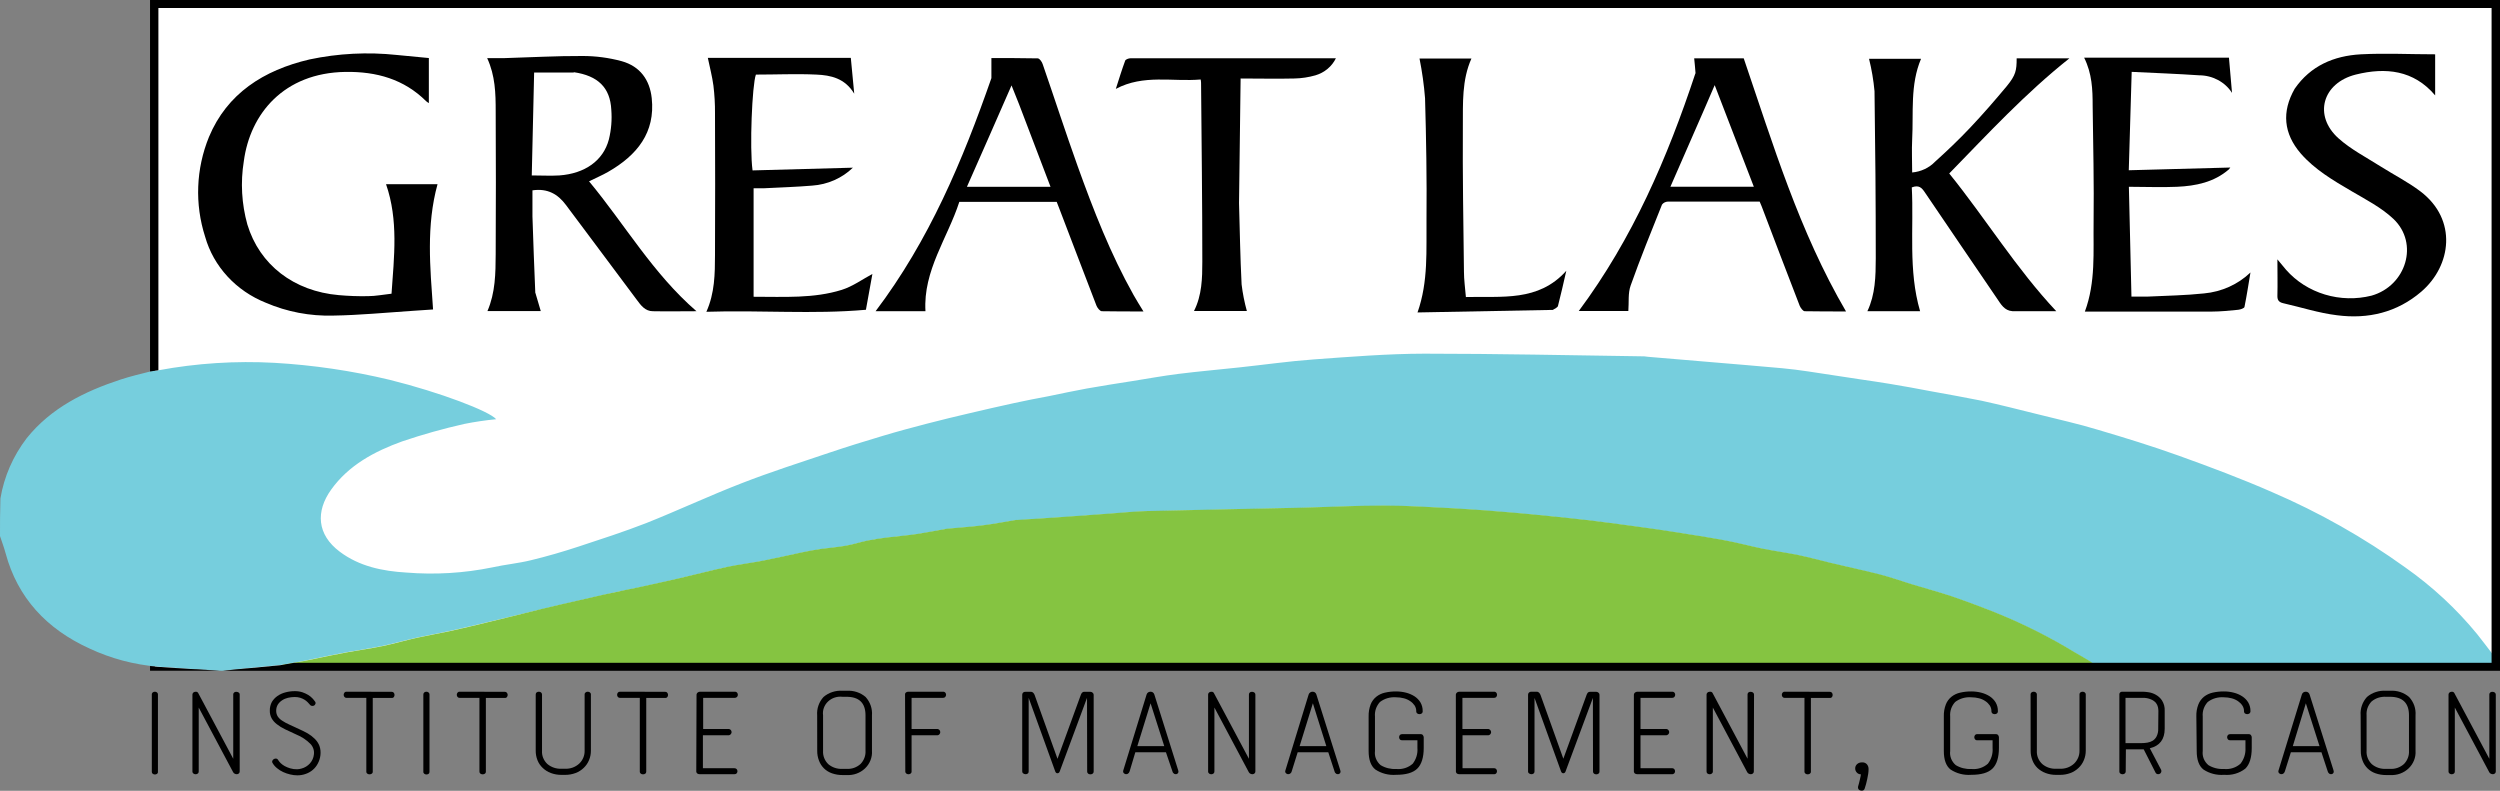 <svg width="98" height="31" viewBox="0 0 98 31" fill="none" xmlns="http://www.w3.org/2000/svg">
<rect x="0" y="0" width="98" height="31" fill="#808080" stroke="none"/>
<g clip-path="url(#clip0_6_34)">
<path d="M97.835 0H6.071V26.202H97.835V0Z" fill="white"/>
<path d="M0 21.014C0 20.535 0 20.053 0.017 19.538C0.159 18.685 0.512 17.876 1.047 17.177C1.995 15.996 3.304 15.345 4.737 14.875C5.112 14.753 5.496 14.661 5.902 14.559C6.013 14.548 6.096 14.531 6.213 14.515C7.71 14.237 9.238 14.139 10.761 14.223C12.284 14.311 13.795 14.534 15.275 14.889C17.252 15.38 19.182 16.118 19.45 16.433C19.031 16.474 18.614 16.535 18.201 16.618C17.379 16.803 16.568 17.031 15.772 17.3C14.675 17.694 13.661 18.241 12.979 19.197C12.375 20.042 12.416 20.953 13.323 21.63C14.088 22.204 15.001 22.389 15.927 22.444C17.053 22.536 18.186 22.468 19.291 22.243C19.796 22.13 20.316 22.084 20.817 21.96C21.443 21.809 22.064 21.628 22.676 21.427C23.567 21.134 24.463 20.843 25.333 20.505C26.589 20.005 27.815 19.429 29.077 18.941C30.201 18.503 31.357 18.134 32.505 17.747C33.2 17.513 33.903 17.295 34.608 17.085C35.179 16.913 35.754 16.76 36.331 16.609C36.908 16.457 37.451 16.33 38.013 16.197C38.574 16.064 39.178 15.926 39.761 15.799C40.207 15.701 40.66 15.614 41.11 15.53C41.609 15.428 42.105 15.319 42.606 15.229C43.188 15.124 43.788 15.033 44.381 14.939C44.973 14.845 45.585 14.733 46.191 14.657C46.987 14.557 47.787 14.489 48.585 14.402C49.556 14.299 50.528 14.159 51.498 14.089C52.941 13.985 54.39 13.867 55.837 13.864C58.709 13.864 61.582 13.928 64.456 13.969C64.506 13.972 64.556 13.979 64.606 13.987C65.396 14.054 66.187 14.118 66.977 14.187C67.938 14.268 68.9 14.347 69.859 14.434C70.199 14.465 70.537 14.509 70.873 14.559C71.574 14.662 72.273 14.771 72.972 14.878C73.339 14.934 73.706 14.983 74.072 15.046C74.615 15.138 75.155 15.231 75.697 15.338C76.355 15.459 77.018 15.574 77.672 15.707C78.42 15.871 79.162 16.061 79.906 16.245C80.682 16.441 81.477 16.614 82.248 16.85C83.31 17.164 84.372 17.491 85.413 17.865C86.643 18.306 87.868 18.767 89.061 19.289C90.912 20.085 92.663 21.075 94.283 22.241C95.344 22.987 96.294 23.868 97.105 24.859C97.318 25.13 97.53 25.403 97.751 25.698C97.79 25.81 97.817 25.926 97.833 26.043C97.75 26.069 97.664 26.082 97.577 26.084H88.682C86.483 26.084 84.285 26.084 82.079 26.058C82.018 26.005 81.953 25.956 81.885 25.912C81.69 25.801 81.517 25.7 81.347 25.597C80.385 25.01 79.376 24.499 78.327 24.069C77.726 23.823 77.119 23.596 76.505 23.388C75.983 23.204 75.447 23.071 74.918 22.909C74.584 22.807 74.258 22.689 73.922 22.595C73.586 22.501 73.244 22.424 72.904 22.342C72.526 22.252 72.145 22.169 71.766 22.079C71.341 21.977 70.919 21.859 70.492 21.77C70.03 21.676 69.562 21.616 69.102 21.521C68.641 21.427 68.131 21.291 67.647 21.2C66.95 21.071 66.251 20.962 65.552 20.854C65.017 20.771 64.48 20.695 63.943 20.623C63.361 20.544 62.778 20.462 62.182 20.396C61.434 20.311 60.685 20.236 59.935 20.164C59.479 20.119 59.022 20.082 58.575 20.047C58.039 20.007 57.504 19.963 56.967 19.937C56.057 19.891 55.146 19.828 54.233 19.83C53.112 19.83 51.99 19.891 50.867 19.916C48.908 19.963 46.948 19.994 44.991 20.044C44.474 20.057 43.957 20.112 43.437 20.149L41.767 20.269C41.137 20.313 40.51 20.354 39.881 20.394H39.821C39.388 20.466 38.955 20.549 38.518 20.605C38.081 20.66 37.609 20.691 37.158 20.734L37.069 20.745C36.68 20.815 36.292 20.892 35.904 20.95C35.515 21.007 35.127 21.034 34.752 21.082C34.499 21.116 34.245 21.152 33.994 21.204C33.709 21.263 33.431 21.355 33.144 21.405C32.814 21.464 32.478 21.486 32.145 21.534C31.903 21.571 31.662 21.617 31.423 21.667C30.916 21.772 30.413 21.89 29.906 21.99C29.434 22.08 28.957 22.138 28.489 22.237C27.871 22.37 27.259 22.532 26.644 22.674C26.131 22.794 25.618 22.903 25.104 23.018L24.521 23.137C24.233 23.198 23.938 23.254 23.659 23.322C23.076 23.453 22.493 23.59 21.911 23.722L21.254 23.877L20.042 24.167L18.737 24.479C18.349 24.567 17.976 24.663 17.593 24.742C17.172 24.833 16.747 24.905 16.327 24.999C15.908 25.093 15.461 25.222 15.024 25.314C14.587 25.407 14.117 25.473 13.665 25.554C13.424 25.598 13.185 25.645 12.944 25.692C12.62 25.757 12.295 25.829 11.973 25.894C11.651 25.958 11.336 26.01 10.99 26.069C10.45 26.119 9.936 26.167 9.386 26.222L8.695 26.294C7.836 26.242 7.007 26.196 6.17 26.132C5.244 26.053 4.341 25.812 3.507 25.421C1.822 24.654 0.688 23.429 0.218 21.682C0.157 21.457 0.074 21.237 0 21.014Z" fill="#76CEDD"/>
<path d="M20.986 11.476C21.058 11.727 21.126 11.954 21.198 12.194H19.108C19.419 11.471 19.427 10.718 19.431 9.962C19.441 8.095 19.441 6.227 19.431 4.359C19.431 3.666 19.415 2.965 19.097 2.278C19.345 2.278 19.563 2.278 19.778 2.278C20.796 2.249 21.814 2.19 22.831 2.195C23.351 2.194 23.869 2.263 24.369 2.398C25.096 2.601 25.471 3.136 25.548 3.848C25.692 5.193 24.979 6.084 23.835 6.739C23.612 6.868 23.371 6.968 23.091 7.108C24.496 8.8 25.589 10.718 27.302 12.2C26.719 12.2 26.16 12.211 25.593 12.2C25.288 12.2 25.121 11.967 24.964 11.755C24.303 10.876 23.645 9.994 22.989 9.11L22.184 8.034C21.872 7.613 21.466 7.374 20.872 7.462C20.872 7.798 20.872 8.139 20.872 8.482C20.903 9.477 20.942 10.471 20.984 11.489M22.491 2.843H20.938C20.907 4.193 20.876 5.509 20.845 6.877C21.247 6.877 21.588 6.898 21.926 6.877C22.924 6.805 23.647 6.302 23.868 5.466C23.962 5.085 23.994 4.692 23.963 4.302C23.919 3.431 23.437 2.968 22.493 2.83L22.491 2.843Z" fill="black"/>
<path d="M15.558 2.155C15.987 2.193 16.389 2.234 16.811 2.275V4.042C16.774 4.02 16.738 3.996 16.706 3.968C15.84 3.107 14.764 2.799 13.533 2.819C11.134 2.858 9.804 4.452 9.557 6.324C9.424 7.15 9.472 7.994 9.697 8.802C10.177 10.384 11.519 11.416 13.282 11.569C13.663 11.603 14.045 11.617 14.428 11.609C14.719 11.609 15.011 11.55 15.348 11.513C15.449 10.065 15.622 8.632 15.133 7.221H17.151C16.702 8.855 16.861 10.477 16.976 12.131L16.143 12.187C15.117 12.255 14.092 12.355 13.066 12.371C12.156 12.397 11.251 12.225 10.421 11.868C9.844 11.637 9.329 11.285 8.917 10.837C8.504 10.389 8.205 9.858 8.042 9.283C7.629 7.998 7.682 6.619 8.192 5.367C8.901 3.671 10.328 2.752 12.134 2.33C13.258 2.092 14.415 2.033 15.558 2.155Z" fill="black"/>
<path d="M78.278 11.694C77.325 10.294 76.383 8.914 75.447 7.53C75.332 7.361 75.221 7.239 74.942 7.346C75.027 8.949 74.796 10.587 75.268 12.2H73.201C73.514 11.541 73.528 10.827 73.53 10.124C73.53 7.941 73.513 5.758 73.481 3.575C73.442 3.147 73.37 2.722 73.266 2.304H75.305C74.872 3.326 75.013 4.409 74.957 5.47C74.936 5.89 74.957 6.313 74.957 6.761C75.301 6.731 75.621 6.581 75.854 6.339C76.33 5.911 76.792 5.47 77.229 5.007C77.727 4.481 78.2 3.935 78.665 3.378C79.02 2.944 79.053 2.762 79.053 2.286H81.121C79.385 3.666 77.934 5.237 76.41 6.8C77.847 8.578 79.03 10.521 80.605 12.198C80.04 12.198 79.463 12.198 78.886 12.198C78.571 12.176 78.437 11.928 78.278 11.694Z" fill="black"/>
<path d="M66.466 2.882C66.451 2.669 66.431 2.481 66.412 2.286H68.354C69.502 5.651 70.525 9.062 72.364 12.209C71.819 12.209 71.281 12.209 70.745 12.2C70.679 12.2 70.587 12.074 70.55 11.991C70.047 10.7 69.554 9.39 69.057 8.088C69.038 8.034 69.012 7.981 68.979 7.903H66.709C66.264 7.903 65.822 7.903 65.377 7.903C65.332 7.905 65.288 7.917 65.249 7.937C65.209 7.957 65.175 7.986 65.15 8.021C64.728 9.075 64.301 10.124 63.922 11.191C63.813 11.493 63.858 11.845 63.831 12.19H61.889C63.998 9.355 65.363 6.187 66.46 2.874M66.808 4.282C66.367 5.289 65.928 6.296 65.48 7.32H68.75L67.216 3.337C67.066 3.69 66.944 3.963 66.808 4.282Z" fill="black"/>
<path d="M38.863 3.062C38.863 2.797 38.863 2.555 38.863 2.276C39.446 2.276 40.06 2.276 40.679 2.288C40.749 2.288 40.846 2.424 40.873 2.514C41.334 3.846 41.769 5.188 42.244 6.514C42.864 8.239 43.53 9.949 44.435 11.563C44.55 11.772 44.68 11.971 44.824 12.209C44.251 12.209 43.72 12.209 43.192 12.2C43.116 12.2 43.015 12.067 42.98 11.978C42.487 10.707 42.009 9.432 41.518 8.158C41.487 8.078 41.456 8.001 41.423 7.914H37.605C37.148 9.329 36.183 10.604 36.278 12.2H34.323C36.424 9.421 37.735 6.296 38.863 3.062ZM39.947 4.086L39.652 3.348C39.056 4.71 38.486 6.009 37.904 7.322H41.18C40.77 6.239 40.364 5.186 39.947 4.086Z" fill="black"/>
<path d="M89.952 3.479C90.573 2.581 91.482 2.188 92.545 2.129C93.516 2.079 94.473 2.129 95.458 2.129V3.739C94.617 2.745 93.516 2.633 92.35 2.922C91.032 3.252 90.678 4.54 91.673 5.426C92.15 5.852 92.747 6.163 93.296 6.51C93.846 6.857 94.388 7.13 94.881 7.503C96.34 8.61 96.099 10.418 94.912 11.436C93.962 12.249 92.832 12.517 91.611 12.358C90.898 12.272 90.206 12.045 89.503 11.886C89.323 11.845 89.268 11.755 89.274 11.584C89.286 11.133 89.274 10.683 89.274 10.167C89.416 10.336 89.513 10.458 89.614 10.576C90.014 11.03 90.542 11.366 91.135 11.545C91.729 11.725 92.364 11.74 92.966 11.589C94.326 11.2 94.831 9.538 93.823 8.582C93.355 8.139 92.745 7.824 92.174 7.49C91.451 7.066 90.733 6.643 90.187 6.014C89.517 5.232 89.437 4.38 89.952 3.479Z" fill="black"/>
<path d="M29.965 7.379H29.541V11.633C30.753 11.633 31.901 11.705 32.998 11.362C33.429 11.226 33.812 10.945 34.198 10.739L33.944 12.143C31.868 12.327 29.794 12.152 27.69 12.222C28.02 11.484 28.026 10.733 28.028 9.99C28.036 8.145 28.036 6.296 28.028 4.444C28.031 4.08 28.01 3.716 27.966 3.354C27.919 3 27.826 2.649 27.747 2.269H33.352C33.394 2.714 33.435 3.147 33.486 3.673C33.122 3.066 32.565 2.948 32.002 2.924C31.225 2.887 30.433 2.924 29.631 2.924C29.483 3.324 29.38 5.806 29.5 6.68L33.433 6.573C33.009 6.985 32.441 7.235 31.837 7.276C31.223 7.328 30.607 7.346 29.965 7.379Z" fill="black"/>
<path d="M87.371 6.641C86.788 7.145 86.076 7.289 85.341 7.322C84.73 7.35 84.118 7.322 83.452 7.322C83.487 8.787 83.52 10.187 83.553 11.626C83.821 11.626 84.009 11.626 84.198 11.626C84.932 11.591 85.67 11.58 86.398 11.502C87.087 11.439 87.731 11.149 88.218 10.681C88.142 11.133 88.074 11.585 87.983 12.034C87.971 12.085 87.823 12.135 87.734 12.144C87.392 12.178 87.05 12.213 86.709 12.214C85.056 12.214 83.407 12.214 81.727 12.214C82.156 11.056 82.053 9.875 82.069 8.709C82.088 7.187 82.052 5.665 82.032 4.142C82.032 3.513 82.009 2.882 81.698 2.26H87.375C87.414 2.697 87.451 3.123 87.495 3.642C87.361 3.431 87.171 3.257 86.945 3.136C86.72 3.016 86.465 2.952 86.206 2.952C85.355 2.894 84.501 2.863 83.562 2.817C83.524 4.119 83.487 5.357 83.448 6.674L87.429 6.567C87.411 6.593 87.392 6.618 87.371 6.641Z" fill="black"/>
<path d="M48.57 7.962C48.601 9.043 48.617 10.097 48.671 11.148C48.713 11.5 48.782 11.849 48.877 12.192H46.804C47.117 11.576 47.131 10.901 47.131 10.255C47.131 7.929 47.102 5.603 47.082 3.276C47.082 3.238 47.082 3.201 47.067 3.116C45.964 3.212 44.831 2.904 43.74 3.485C43.866 3.094 43.977 2.73 44.107 2.378C44.124 2.328 44.245 2.284 44.317 2.284C46.987 2.284 49.657 2.284 52.367 2.284C52.29 2.442 52.18 2.583 52.042 2.698C51.905 2.813 51.743 2.9 51.568 2.952C51.299 3.029 51.02 3.072 50.739 3.077C50.057 3.094 49.38 3.077 48.632 3.077C48.611 4.721 48.591 6.328 48.57 7.962Z" fill="black"/>
<path d="M60.871 12.148L55.567 12.248C55.998 11.023 55.905 9.801 55.919 8.593C55.934 7.014 55.907 5.431 55.862 3.852C55.821 3.329 55.748 2.81 55.645 2.295H57.68C57.301 3.145 57.35 4.046 57.344 4.927C57.331 6.833 57.364 8.741 57.387 10.646C57.387 10.969 57.434 11.29 57.463 11.644C58.867 11.606 60.304 11.84 61.399 10.615C61.283 11.117 61.186 11.556 61.073 11.991C61.059 12.052 60.959 12.093 60.871 12.148Z" fill="black"/>
<path d="M81.337 26.052C80.172 26.071 78.997 26.076 77.816 26.076H30.324C30.242 26.076 30.163 26.076 30.054 26.076C30.145 26.044 30.242 26.025 30.339 26.019H81.047C81.145 26.02 81.242 26.031 81.337 26.052Z" fill="#90C856"/>
<path d="M5.951 27.227C5.949 27.212 5.952 27.196 5.959 27.181C5.965 27.166 5.975 27.153 5.987 27.142C6.011 27.125 6.041 27.115 6.071 27.115C6.101 27.115 6.129 27.125 6.153 27.142C6.165 27.153 6.176 27.166 6.182 27.181C6.189 27.195 6.192 27.211 6.191 27.227V30.255C6.193 30.27 6.19 30.286 6.183 30.3C6.176 30.314 6.166 30.327 6.153 30.336C6.129 30.352 6.1 30.36 6.071 30.36C6.041 30.36 6.011 30.35 5.987 30.332C5.975 30.323 5.965 30.311 5.959 30.298C5.953 30.284 5.95 30.27 5.951 30.255V27.227Z" fill="black"/>
<path d="M9.396 30.24C9.397 30.254 9.395 30.268 9.389 30.282C9.384 30.295 9.375 30.307 9.365 30.317C9.344 30.335 9.318 30.346 9.291 30.349C9.261 30.35 9.232 30.345 9.206 30.332C9.176 30.319 9.152 30.296 9.138 30.268L7.79 27.736V30.24C7.791 30.256 7.788 30.271 7.782 30.286C7.776 30.3 7.766 30.313 7.753 30.323C7.728 30.341 7.698 30.351 7.667 30.351C7.636 30.351 7.606 30.341 7.582 30.323C7.569 30.313 7.559 30.3 7.552 30.286C7.545 30.271 7.542 30.256 7.543 30.24V27.227C7.543 27.214 7.545 27.201 7.55 27.189C7.555 27.176 7.562 27.165 7.572 27.155C7.59 27.137 7.614 27.125 7.64 27.12C7.664 27.115 7.69 27.115 7.714 27.12C7.736 27.127 7.755 27.142 7.766 27.161L9.143 29.744V27.227C9.142 27.211 9.145 27.195 9.152 27.18C9.159 27.166 9.169 27.153 9.182 27.142C9.207 27.125 9.238 27.116 9.27 27.119C9.301 27.12 9.332 27.13 9.357 27.148C9.37 27.157 9.38 27.169 9.387 27.183C9.393 27.197 9.397 27.212 9.396 27.227V30.24Z" fill="black"/>
<path d="M10.681 29.904C10.673 29.89 10.668 29.874 10.668 29.858C10.668 29.842 10.673 29.826 10.681 29.812C10.695 29.784 10.719 29.762 10.748 29.749C10.775 29.736 10.805 29.732 10.835 29.738C10.852 29.742 10.868 29.751 10.881 29.762C10.894 29.773 10.904 29.787 10.911 29.803C10.937 29.843 10.967 29.881 11.002 29.915C11.049 29.96 11.102 29.998 11.159 30.03C11.227 30.067 11.298 30.096 11.373 30.118C11.461 30.145 11.554 30.157 11.647 30.155C11.703 30.154 11.758 30.145 11.812 30.129C11.944 30.096 12.061 30.024 12.149 29.926C12.237 29.827 12.292 29.705 12.305 29.576C12.315 29.501 12.309 29.426 12.285 29.354C12.261 29.282 12.222 29.216 12.169 29.161C12.012 29.003 11.822 28.877 11.612 28.792C11.451 28.72 11.305 28.653 11.177 28.589C11.06 28.535 10.95 28.467 10.851 28.388C10.767 28.324 10.697 28.245 10.647 28.155C10.598 28.063 10.574 27.96 10.577 27.857C10.574 27.738 10.602 27.621 10.658 27.515C10.713 27.424 10.787 27.345 10.876 27.283C10.97 27.218 11.076 27.17 11.188 27.141C11.307 27.109 11.429 27.093 11.552 27.093C11.655 27.091 11.757 27.106 11.855 27.137C11.935 27.165 12.013 27.2 12.086 27.244C12.145 27.281 12.199 27.325 12.247 27.375C12.283 27.413 12.316 27.454 12.346 27.497C12.357 27.509 12.365 27.523 12.368 27.538C12.372 27.554 12.372 27.57 12.367 27.585C12.359 27.613 12.341 27.638 12.317 27.655C12.292 27.669 12.264 27.675 12.235 27.672C12.217 27.67 12.199 27.665 12.183 27.655C12.167 27.646 12.154 27.633 12.144 27.619L12.059 27.526C12.022 27.489 11.981 27.456 11.936 27.428C11.884 27.397 11.828 27.372 11.769 27.353C11.7 27.332 11.628 27.322 11.556 27.323C11.466 27.323 11.378 27.333 11.291 27.353C11.209 27.372 11.13 27.405 11.06 27.451C10.992 27.495 10.934 27.552 10.891 27.619C10.847 27.692 10.825 27.776 10.827 27.86C10.825 27.936 10.844 28.012 10.883 28.078C10.927 28.145 10.985 28.202 11.054 28.246C11.144 28.306 11.239 28.359 11.338 28.402C11.453 28.456 11.587 28.515 11.738 28.587C11.849 28.637 11.956 28.69 12.062 28.749C12.164 28.809 12.257 28.881 12.34 28.963C12.421 29.043 12.483 29.137 12.523 29.24C12.564 29.359 12.576 29.485 12.56 29.609C12.547 29.722 12.512 29.832 12.457 29.934C12.409 30.026 12.343 30.11 12.262 30.179C12.182 30.248 12.088 30.301 11.987 30.336C11.881 30.375 11.768 30.394 11.655 30.393C11.56 30.393 11.466 30.381 11.375 30.358C11.28 30.336 11.187 30.305 11.099 30.264C11.012 30.224 10.932 30.174 10.86 30.113C10.787 30.055 10.726 29.984 10.681 29.904Z" fill="black"/>
<path d="M15.354 27.119C15.37 27.118 15.386 27.121 15.4 27.127C15.414 27.134 15.426 27.143 15.436 27.155C15.455 27.18 15.466 27.21 15.465 27.24C15.466 27.27 15.457 27.299 15.44 27.323C15.43 27.336 15.417 27.346 15.402 27.352C15.387 27.359 15.371 27.361 15.354 27.36H14.612V30.244C14.614 30.259 14.611 30.275 14.605 30.289C14.598 30.304 14.588 30.317 14.575 30.327C14.55 30.345 14.518 30.354 14.486 30.354C14.454 30.355 14.424 30.345 14.399 30.327C14.385 30.317 14.375 30.304 14.368 30.29C14.361 30.275 14.358 30.259 14.36 30.244V27.357H13.583C13.567 27.357 13.552 27.354 13.537 27.348C13.523 27.341 13.511 27.332 13.502 27.32C13.482 27.296 13.472 27.267 13.472 27.237C13.472 27.206 13.482 27.176 13.502 27.152C13.511 27.14 13.523 27.13 13.537 27.124C13.552 27.117 13.567 27.114 13.583 27.115L15.354 27.119Z" fill="black"/>
<path d="M16.595 27.227C16.594 27.212 16.597 27.196 16.603 27.181C16.61 27.166 16.619 27.153 16.632 27.142C16.656 27.125 16.685 27.115 16.716 27.115C16.745 27.115 16.774 27.125 16.797 27.142C16.81 27.153 16.82 27.166 16.827 27.181C16.834 27.195 16.837 27.211 16.836 27.227V30.255C16.837 30.27 16.834 30.286 16.828 30.3C16.821 30.314 16.81 30.327 16.797 30.336C16.773 30.352 16.745 30.36 16.716 30.36C16.685 30.36 16.656 30.35 16.632 30.332C16.62 30.323 16.61 30.311 16.604 30.298C16.597 30.284 16.594 30.27 16.595 30.255V27.227Z" fill="black"/>
<path d="M19.788 27.119C19.804 27.118 19.819 27.121 19.834 27.127C19.848 27.134 19.86 27.143 19.87 27.155C19.89 27.18 19.901 27.209 19.901 27.24C19.901 27.27 19.891 27.299 19.873 27.323C19.864 27.336 19.851 27.346 19.836 27.352C19.821 27.359 19.804 27.361 19.788 27.36H19.046V30.244C19.047 30.259 19.045 30.275 19.038 30.289C19.032 30.304 19.022 30.317 19.009 30.327C18.983 30.345 18.952 30.355 18.92 30.354C18.888 30.355 18.858 30.345 18.832 30.327C18.82 30.317 18.809 30.304 18.802 30.29C18.796 30.275 18.793 30.259 18.794 30.244V27.357H18.017C18.001 27.357 17.985 27.354 17.971 27.348C17.957 27.341 17.945 27.332 17.935 27.32C17.916 27.296 17.906 27.267 17.906 27.237C17.905 27.206 17.916 27.176 17.935 27.152C17.945 27.14 17.957 27.13 17.971 27.124C17.985 27.117 18.001 27.114 18.017 27.115L19.788 27.119Z" fill="black"/>
<path d="M21 27.227C20.999 27.212 21.002 27.196 21.008 27.181C21.014 27.166 21.024 27.153 21.037 27.142C21.061 27.125 21.091 27.115 21.122 27.115C21.153 27.115 21.183 27.125 21.208 27.142C21.221 27.153 21.231 27.166 21.238 27.181C21.244 27.195 21.247 27.211 21.247 27.227V29.428C21.241 29.525 21.256 29.621 21.293 29.711C21.329 29.801 21.386 29.883 21.458 29.95C21.609 30.077 21.805 30.143 22.006 30.135H22.152C22.253 30.139 22.355 30.123 22.45 30.089C22.545 30.054 22.632 30.001 22.705 29.934C22.775 29.867 22.83 29.788 22.866 29.7C22.903 29.612 22.92 29.519 22.917 29.424V27.227C22.916 27.211 22.918 27.195 22.925 27.18C22.932 27.166 22.942 27.153 22.956 27.142C22.98 27.124 23.01 27.114 23.041 27.115C23.071 27.115 23.101 27.125 23.125 27.142C23.138 27.153 23.148 27.166 23.155 27.18C23.162 27.195 23.165 27.211 23.163 27.227V29.428C23.164 29.555 23.139 29.68 23.09 29.797C23.043 29.911 22.973 30.014 22.883 30.1C22.793 30.187 22.686 30.255 22.567 30.301C22.435 30.351 22.294 30.376 22.152 30.375H22.006C21.864 30.376 21.722 30.351 21.59 30.301C21.471 30.256 21.363 30.188 21.274 30.102C21.184 30.017 21.114 29.915 21.07 29.803C21.022 29.681 20.998 29.552 21 29.423V27.227Z" fill="black"/>
<path d="M26.075 27.119C26.09 27.118 26.106 27.121 26.12 27.127C26.134 27.134 26.147 27.143 26.156 27.155C26.177 27.179 26.188 27.209 26.187 27.24C26.188 27.27 26.178 27.299 26.16 27.323C26.15 27.336 26.137 27.346 26.122 27.352C26.107 27.359 26.091 27.361 26.075 27.36H25.333V30.244C25.334 30.259 25.331 30.275 25.325 30.289C25.319 30.304 25.308 30.317 25.296 30.327C25.27 30.345 25.239 30.355 25.206 30.354C25.175 30.355 25.144 30.345 25.119 30.327C25.106 30.317 25.096 30.304 25.089 30.29C25.082 30.275 25.079 30.259 25.08 30.244V27.357H24.303C24.287 27.357 24.271 27.354 24.257 27.348C24.242 27.341 24.23 27.332 24.22 27.32C24.201 27.296 24.19 27.267 24.191 27.237C24.19 27.206 24.2 27.176 24.22 27.152C24.23 27.14 24.242 27.13 24.257 27.123C24.271 27.117 24.287 27.114 24.303 27.115L26.075 27.119Z" fill="black"/>
<path d="M27.304 27.244C27.303 27.226 27.307 27.208 27.315 27.191C27.322 27.174 27.334 27.16 27.349 27.148C27.374 27.127 27.406 27.115 27.44 27.115H28.799C28.817 27.114 28.835 27.116 28.851 27.123C28.868 27.129 28.883 27.139 28.895 27.152C28.914 27.176 28.924 27.206 28.924 27.237C28.924 27.267 28.912 27.297 28.891 27.32C28.879 27.332 28.865 27.342 28.849 27.348C28.834 27.354 28.817 27.357 28.799 27.357H27.564V28.576H28.549C28.567 28.575 28.585 28.578 28.602 28.585C28.619 28.592 28.634 28.603 28.646 28.616C28.667 28.64 28.678 28.669 28.679 28.7C28.678 28.731 28.665 28.762 28.642 28.784C28.631 28.797 28.616 28.807 28.6 28.814C28.584 28.821 28.566 28.824 28.549 28.823H27.554V30.114H28.79C28.806 30.114 28.823 30.117 28.839 30.123C28.854 30.13 28.868 30.139 28.879 30.151C28.898 30.174 28.909 30.203 28.908 30.233C28.908 30.262 28.898 30.291 28.879 30.314C28.868 30.326 28.854 30.335 28.839 30.341C28.823 30.347 28.806 30.35 28.79 30.349H27.43C27.398 30.349 27.366 30.341 27.339 30.325C27.323 30.313 27.31 30.297 27.302 30.279C27.294 30.261 27.291 30.241 27.294 30.221L27.304 27.244Z" fill="black"/>
<path d="M32.033 28.041C32.023 27.911 32.039 27.781 32.082 27.658C32.124 27.534 32.192 27.42 32.282 27.322C32.383 27.235 32.501 27.168 32.63 27.127C32.759 27.085 32.895 27.068 33.031 27.078H33.185C33.32 27.069 33.456 27.085 33.585 27.127C33.713 27.169 33.831 27.235 33.932 27.322C34.112 27.521 34.202 27.779 34.181 28.041V29.43C34.19 29.557 34.17 29.685 34.123 29.804C34.076 29.923 34.003 30.032 33.908 30.122C33.814 30.212 33.7 30.282 33.574 30.327C33.449 30.372 33.315 30.39 33.181 30.382H33.027C32.886 30.383 32.746 30.36 32.614 30.314C32.495 30.273 32.387 30.206 32.299 30.12C32.213 30.034 32.147 29.931 32.105 29.819C32.057 29.695 32.033 29.563 32.035 29.43L32.033 28.041ZM33.185 30.14C33.285 30.146 33.386 30.132 33.481 30.099C33.575 30.065 33.662 30.013 33.734 29.947C33.801 29.877 33.853 29.796 33.886 29.707C33.919 29.618 33.934 29.524 33.928 29.43V28.041C33.928 27.556 33.678 27.314 33.181 27.314H33.027C32.924 27.302 32.819 27.312 32.72 27.344C32.621 27.376 32.532 27.43 32.458 27.5C32.384 27.57 32.329 27.655 32.295 27.749C32.261 27.843 32.251 27.943 32.264 28.041V29.43C32.258 29.526 32.273 29.623 32.308 29.714C32.343 29.804 32.399 29.887 32.47 29.956C32.623 30.085 32.823 30.151 33.027 30.14H33.185Z" fill="black"/>
<path d="M35.478 27.227C35.476 27.211 35.479 27.194 35.486 27.179C35.494 27.164 35.505 27.151 35.519 27.141C35.544 27.125 35.573 27.116 35.602 27.115H36.962C36.98 27.113 36.998 27.116 37.014 27.123C37.031 27.129 37.045 27.139 37.057 27.152C37.077 27.176 37.087 27.206 37.086 27.237C37.086 27.267 37.075 27.297 37.053 27.32C37.042 27.332 37.028 27.342 37.012 27.348C36.996 27.354 36.979 27.357 36.962 27.357H35.734V28.576H36.729C36.747 28.575 36.766 28.578 36.782 28.585C36.799 28.592 36.814 28.603 36.826 28.616C36.847 28.64 36.858 28.669 36.859 28.7C36.858 28.73 36.847 28.76 36.826 28.784C36.814 28.798 36.799 28.808 36.782 28.815C36.765 28.822 36.747 28.824 36.729 28.823H35.734V30.24C35.736 30.256 35.733 30.271 35.727 30.286C35.72 30.3 35.71 30.313 35.698 30.323C35.673 30.341 35.643 30.351 35.612 30.351C35.581 30.351 35.551 30.341 35.527 30.323C35.514 30.313 35.504 30.3 35.497 30.286C35.49 30.271 35.487 30.256 35.488 30.24L35.478 27.227Z" fill="black"/>
<path d="M42.611 27.357L41.541 30.24C41.537 30.259 41.526 30.276 41.511 30.289C41.496 30.302 41.476 30.31 41.456 30.312C41.415 30.312 41.384 30.292 41.365 30.24L40.324 27.357V30.24C40.325 30.256 40.322 30.271 40.316 30.286C40.309 30.3 40.3 30.313 40.287 30.323C40.261 30.342 40.23 30.351 40.197 30.349C40.166 30.347 40.135 30.336 40.11 30.317C40.097 30.308 40.087 30.297 40.081 30.283C40.074 30.27 40.071 30.255 40.071 30.24V27.233C40.071 27.201 40.083 27.171 40.106 27.148C40.119 27.137 40.134 27.129 40.151 27.124C40.167 27.119 40.184 27.117 40.201 27.119H40.396C40.416 27.117 40.436 27.12 40.455 27.127C40.474 27.134 40.49 27.145 40.504 27.159C40.529 27.185 40.548 27.215 40.559 27.248L41.454 29.746L42.371 27.231C42.382 27.203 42.398 27.176 42.417 27.152C42.43 27.14 42.444 27.131 42.461 27.125C42.477 27.119 42.495 27.117 42.513 27.119H42.747C42.778 27.12 42.807 27.132 42.829 27.152C42.842 27.161 42.852 27.173 42.859 27.187C42.867 27.201 42.871 27.216 42.872 27.231V30.244C42.873 30.259 42.87 30.275 42.863 30.29C42.856 30.304 42.846 30.317 42.833 30.327C42.807 30.345 42.776 30.355 42.744 30.354C42.712 30.355 42.681 30.345 42.656 30.327C42.643 30.317 42.633 30.304 42.626 30.29C42.62 30.275 42.616 30.259 42.617 30.244L42.611 27.357Z" fill="black"/>
<path d="M45.705 29.489H44.505L44.28 30.24C44.269 30.278 44.245 30.311 44.21 30.332C44.196 30.34 44.181 30.345 44.166 30.347C44.15 30.35 44.134 30.349 44.118 30.345C44.089 30.338 44.063 30.322 44.045 30.299C44.035 30.284 44.029 30.268 44.027 30.25C44.025 30.233 44.027 30.216 44.033 30.199L44.946 27.227C44.955 27.193 44.977 27.163 45.006 27.142C45.034 27.125 45.067 27.115 45.101 27.115C45.134 27.115 45.166 27.124 45.193 27.142C45.221 27.164 45.241 27.194 45.251 27.227L46.185 30.194C46.199 30.226 46.199 30.263 46.185 30.295C46.178 30.308 46.169 30.318 46.157 30.327C46.146 30.335 46.133 30.342 46.119 30.345C46.089 30.352 46.057 30.349 46.03 30.334C45.996 30.314 45.971 30.282 45.962 30.245L45.705 29.489ZM44.583 29.249H45.639L45.103 27.569L44.583 29.249Z" fill="black"/>
<path d="M49.211 30.24C49.211 30.254 49.209 30.269 49.203 30.282C49.197 30.296 49.189 30.308 49.178 30.317C49.158 30.336 49.132 30.347 49.104 30.349C49.075 30.35 49.046 30.345 49.02 30.332C48.99 30.319 48.966 30.296 48.952 30.268L47.605 27.736V30.24C47.606 30.256 47.603 30.271 47.597 30.286C47.59 30.3 47.58 30.313 47.568 30.323C47.543 30.341 47.513 30.351 47.482 30.351C47.451 30.351 47.421 30.341 47.397 30.323C47.384 30.313 47.374 30.3 47.367 30.286C47.36 30.271 47.357 30.256 47.358 30.24V27.227C47.357 27.214 47.36 27.201 47.365 27.189C47.37 27.176 47.377 27.165 47.387 27.155C47.405 27.137 47.429 27.124 47.455 27.12C47.479 27.115 47.505 27.115 47.529 27.12C47.551 27.127 47.57 27.142 47.581 27.161L48.958 29.744V27.227C48.957 27.212 48.96 27.196 48.966 27.181C48.973 27.166 48.983 27.153 48.995 27.142C49.021 27.125 49.053 27.116 49.084 27.119C49.116 27.12 49.147 27.13 49.172 27.148C49.184 27.158 49.194 27.17 49.201 27.183C49.208 27.197 49.211 27.212 49.211 27.227V30.24Z" fill="black"/>
<path d="M52.069 29.489H50.869L50.634 30.24C50.624 30.279 50.598 30.312 50.562 30.332C50.549 30.34 50.534 30.345 50.518 30.347C50.502 30.35 50.486 30.349 50.471 30.345C50.442 30.338 50.417 30.322 50.399 30.299C50.389 30.285 50.382 30.268 50.38 30.25C50.378 30.233 50.381 30.216 50.388 30.199L51.298 27.227C51.307 27.195 51.328 27.166 51.356 27.146C51.384 27.125 51.418 27.114 51.454 27.115C51.486 27.115 51.519 27.124 51.545 27.142C51.573 27.164 51.594 27.194 51.603 27.227L52.539 30.194C52.554 30.226 52.554 30.263 52.539 30.295C52.532 30.308 52.523 30.318 52.511 30.327C52.499 30.335 52.486 30.342 52.471 30.345C52.442 30.352 52.411 30.348 52.384 30.334C52.367 30.324 52.352 30.311 52.341 30.296C52.329 30.281 52.321 30.264 52.316 30.245L52.069 29.489ZM50.945 29.249H51.992L51.465 27.569L50.945 29.249Z" fill="black"/>
<path d="M53.65 28.083C53.646 27.923 53.673 27.762 53.73 27.611C53.775 27.495 53.852 27.392 53.951 27.312C54.049 27.234 54.165 27.179 54.289 27.152C54.432 27.119 54.579 27.103 54.726 27.104C54.857 27.104 54.988 27.12 55.115 27.152C55.233 27.182 55.345 27.23 55.447 27.294C55.543 27.357 55.624 27.439 55.682 27.535C55.742 27.64 55.772 27.758 55.769 27.877C55.771 27.893 55.768 27.91 55.762 27.926C55.755 27.942 55.745 27.956 55.732 27.967C55.706 27.985 55.675 27.995 55.643 27.995C55.611 27.995 55.581 27.985 55.556 27.967C55.542 27.956 55.532 27.942 55.525 27.926C55.518 27.911 55.516 27.894 55.517 27.877C55.518 27.799 55.495 27.722 55.453 27.655C55.408 27.589 55.35 27.531 55.282 27.486C55.206 27.434 55.121 27.395 55.031 27.373C54.933 27.347 54.831 27.334 54.728 27.334C54.499 27.316 54.272 27.382 54.093 27.519C54.023 27.597 53.969 27.687 53.935 27.785C53.902 27.883 53.89 27.986 53.899 28.089V29.439C53.886 29.542 53.899 29.645 53.938 29.742C53.977 29.838 54.039 29.924 54.12 29.993C54.301 30.103 54.514 30.156 54.728 30.144C54.846 30.156 54.965 30.144 55.077 30.109C55.19 30.073 55.293 30.015 55.379 29.937C55.516 29.759 55.581 29.541 55.563 29.321V29.019H54.961C54.945 29.02 54.928 29.017 54.913 29.011C54.897 29.005 54.884 28.994 54.874 28.982C54.855 28.958 54.844 28.929 54.845 28.899C54.844 28.868 54.855 28.838 54.874 28.814C54.884 28.802 54.898 28.792 54.913 28.786C54.928 28.78 54.945 28.778 54.961 28.779H55.697C55.714 28.778 55.73 28.782 55.744 28.789C55.758 28.796 55.77 28.806 55.779 28.82C55.797 28.843 55.808 28.871 55.81 28.901V29.321C55.81 29.69 55.724 29.967 55.556 30.131C55.387 30.295 55.111 30.373 54.726 30.373C54.438 30.395 54.15 30.322 53.913 30.164C53.738 30.024 53.65 29.782 53.65 29.439V28.083Z" fill="black"/>
<path d="M57.069 27.244C57.068 27.226 57.071 27.208 57.078 27.191C57.086 27.175 57.097 27.16 57.111 27.148C57.137 27.127 57.169 27.116 57.203 27.115H58.562C58.579 27.113 58.597 27.116 58.613 27.123C58.629 27.129 58.644 27.139 58.655 27.152C58.675 27.176 58.685 27.206 58.684 27.237C58.685 27.267 58.674 27.297 58.653 27.32C58.642 27.332 58.628 27.342 58.612 27.348C58.596 27.354 58.579 27.357 58.562 27.357H57.327V28.576H58.321C58.34 28.575 58.358 28.578 58.375 28.585C58.391 28.593 58.406 28.603 58.418 28.616C58.44 28.64 58.452 28.67 58.452 28.701C58.452 28.731 58.44 28.761 58.418 28.784C58.407 28.797 58.392 28.807 58.376 28.814C58.36 28.821 58.343 28.824 58.325 28.823H57.331V30.114H58.566C58.582 30.114 58.599 30.116 58.614 30.123C58.629 30.129 58.643 30.139 58.653 30.151C58.672 30.174 58.683 30.203 58.682 30.233C58.682 30.262 58.672 30.291 58.653 30.314C58.643 30.326 58.629 30.335 58.614 30.341C58.599 30.348 58.582 30.35 58.566 30.349H57.206C57.174 30.349 57.143 30.341 57.115 30.325C57.099 30.313 57.087 30.297 57.079 30.279C57.072 30.261 57.069 30.241 57.072 30.221L57.069 27.244Z" fill="black"/>
<path d="M62.442 27.357L61.37 30.24C61.366 30.259 61.355 30.276 61.34 30.289C61.325 30.302 61.305 30.31 61.285 30.312C61.244 30.312 61.213 30.292 61.193 30.24L60.153 27.357V30.24C60.154 30.256 60.151 30.271 60.145 30.286C60.138 30.3 60.128 30.313 60.116 30.323C60.09 30.342 60.058 30.351 60.026 30.349C59.994 30.347 59.964 30.336 59.939 30.317C59.926 30.308 59.916 30.297 59.909 30.283C59.903 30.27 59.899 30.255 59.9 30.24V27.233C59.899 27.201 59.912 27.171 59.935 27.148C59.948 27.137 59.963 27.128 59.979 27.122C59.995 27.117 60.013 27.114 60.03 27.115H60.224C60.245 27.113 60.265 27.116 60.283 27.123C60.302 27.131 60.319 27.141 60.333 27.155C60.358 27.181 60.377 27.211 60.389 27.244L61.283 29.742L62.199 27.227C62.211 27.199 62.226 27.172 62.246 27.148C62.259 27.137 62.274 27.128 62.29 27.123C62.307 27.118 62.324 27.117 62.341 27.119H62.576C62.607 27.12 62.636 27.132 62.658 27.152C62.671 27.161 62.681 27.173 62.689 27.187C62.696 27.201 62.7 27.216 62.7 27.231V30.244C62.701 30.259 62.698 30.275 62.692 30.29C62.685 30.304 62.675 30.317 62.662 30.327C62.637 30.345 62.606 30.355 62.574 30.354C62.542 30.355 62.511 30.345 62.485 30.327C62.472 30.317 62.462 30.304 62.455 30.29C62.448 30.275 62.445 30.259 62.446 30.244L62.442 27.357Z" fill="black"/>
<path d="M64.048 27.244C64.048 27.226 64.051 27.208 64.059 27.191C64.067 27.174 64.078 27.16 64.093 27.148C64.118 27.127 64.151 27.116 64.184 27.115H65.544C65.561 27.113 65.579 27.116 65.596 27.123C65.612 27.129 65.627 27.139 65.639 27.152C65.659 27.176 65.669 27.206 65.668 27.237C65.668 27.267 65.656 27.297 65.635 27.32C65.624 27.332 65.61 27.342 65.594 27.348C65.578 27.354 65.561 27.357 65.544 27.357H64.308V28.576H65.303C65.321 28.575 65.34 28.578 65.356 28.585C65.373 28.592 65.388 28.603 65.4 28.616C65.421 28.64 65.432 28.669 65.433 28.7C65.433 28.731 65.42 28.761 65.398 28.784C65.386 28.797 65.371 28.807 65.355 28.814C65.338 28.82 65.321 28.824 65.303 28.823H64.308V30.114H65.544C65.561 30.114 65.578 30.116 65.593 30.123C65.609 30.129 65.622 30.139 65.633 30.151C65.652 30.174 65.663 30.203 65.662 30.233C65.662 30.262 65.652 30.291 65.633 30.314C65.622 30.326 65.608 30.335 65.593 30.341C65.577 30.348 65.56 30.35 65.544 30.349H64.184C64.152 30.349 64.121 30.341 64.093 30.325C64.077 30.313 64.064 30.297 64.056 30.279C64.048 30.261 64.046 30.241 64.048 30.221V27.244Z" fill="black"/>
<path d="M68.75 30.24C68.751 30.254 68.748 30.269 68.743 30.282C68.737 30.296 68.728 30.308 68.717 30.317C68.697 30.335 68.671 30.347 68.643 30.349C68.614 30.35 68.584 30.345 68.558 30.332C68.528 30.319 68.504 30.296 68.49 30.268L67.144 27.737V30.24C67.145 30.256 67.142 30.271 67.135 30.286C67.128 30.3 67.118 30.313 67.105 30.323C67.081 30.341 67.051 30.351 67.02 30.351C66.989 30.351 66.959 30.341 66.934 30.323C66.921 30.313 66.912 30.3 66.905 30.286C66.899 30.271 66.896 30.256 66.897 30.24V27.227C66.897 27.214 66.899 27.201 66.904 27.189C66.909 27.176 66.917 27.165 66.927 27.155C66.946 27.134 66.973 27.121 67.002 27.119C67.026 27.113 67.052 27.113 67.076 27.119C67.098 27.125 67.117 27.14 67.129 27.159L68.504 29.742V27.227C68.503 27.211 68.506 27.195 68.513 27.181C68.519 27.166 68.529 27.153 68.542 27.142C68.568 27.124 68.6 27.116 68.632 27.119C68.663 27.12 68.694 27.13 68.719 27.148C68.731 27.158 68.741 27.17 68.748 27.183C68.755 27.197 68.758 27.212 68.758 27.227L68.75 30.24Z" fill="black"/>
<path d="M71.729 27.119C71.745 27.118 71.761 27.121 71.775 27.127C71.789 27.134 71.801 27.143 71.811 27.155C71.83 27.18 71.841 27.21 71.84 27.24C71.841 27.27 71.832 27.299 71.815 27.323C71.805 27.336 71.792 27.346 71.777 27.352C71.762 27.359 71.746 27.361 71.729 27.36H70.987V30.244C70.989 30.259 70.986 30.275 70.98 30.289C70.973 30.304 70.963 30.317 70.951 30.327C70.925 30.345 70.893 30.355 70.861 30.354C70.83 30.355 70.799 30.345 70.774 30.327C70.761 30.317 70.751 30.304 70.744 30.29C70.737 30.275 70.734 30.259 70.735 30.244V27.357H69.958C69.942 27.357 69.927 27.354 69.912 27.348C69.898 27.341 69.886 27.332 69.876 27.32C69.857 27.296 69.847 27.267 69.847 27.237C69.847 27.206 69.857 27.176 69.876 27.152C69.886 27.14 69.898 27.13 69.912 27.124C69.927 27.117 69.942 27.114 69.958 27.115L71.729 27.119Z" fill="black"/>
<path d="M73.095 30.912C73.09 30.928 73.082 30.943 73.07 30.956C73.059 30.969 73.045 30.98 73.028 30.987C72.997 30.997 72.963 30.997 72.931 30.987C72.899 30.981 72.87 30.962 72.852 30.935C72.842 30.918 72.836 30.898 72.834 30.878C72.832 30.858 72.834 30.838 72.84 30.819C72.852 30.782 72.864 30.74 72.875 30.694C72.887 30.648 72.898 30.602 72.908 30.557C72.918 30.513 72.928 30.471 72.935 30.434C72.942 30.408 72.945 30.381 72.947 30.354C72.916 30.354 72.886 30.348 72.858 30.335C72.83 30.323 72.806 30.305 72.786 30.282C72.744 30.238 72.722 30.18 72.724 30.12C72.723 30.089 72.73 30.058 72.742 30.03C72.755 30.001 72.774 29.975 72.797 29.954C72.823 29.93 72.854 29.912 72.887 29.901C72.92 29.889 72.956 29.884 72.992 29.886C73.028 29.883 73.065 29.888 73.099 29.901C73.133 29.915 73.163 29.936 73.186 29.963C73.228 30.016 73.25 30.081 73.248 30.148C73.248 30.209 73.243 30.271 73.234 30.332C73.225 30.401 73.211 30.469 73.196 30.537C73.18 30.605 73.165 30.672 73.149 30.736C73.133 30.801 73.11 30.863 73.095 30.912Z" fill="black"/>
<path d="M76.198 28.083C76.193 27.923 76.22 27.762 76.278 27.611C76.323 27.495 76.399 27.392 76.499 27.312C76.597 27.234 76.713 27.179 76.837 27.152C76.98 27.119 77.127 27.103 77.274 27.104C77.405 27.104 77.536 27.12 77.662 27.152C77.781 27.182 77.893 27.23 77.995 27.294C78.091 27.357 78.171 27.439 78.23 27.535C78.29 27.64 78.32 27.758 78.317 27.877C78.318 27.893 78.316 27.91 78.309 27.926C78.303 27.942 78.293 27.956 78.28 27.967C78.254 27.986 78.223 27.995 78.191 27.995C78.159 27.995 78.128 27.985 78.103 27.967C78.09 27.956 78.079 27.942 78.073 27.926C78.066 27.911 78.063 27.894 78.064 27.877C78.065 27.799 78.043 27.722 78 27.655C77.955 27.589 77.897 27.531 77.829 27.486C77.754 27.434 77.669 27.395 77.579 27.373C77.48 27.347 77.378 27.334 77.276 27.334C77.047 27.316 76.82 27.382 76.641 27.519C76.57 27.597 76.517 27.687 76.483 27.785C76.45 27.883 76.438 27.986 76.447 28.089V29.439C76.433 29.541 76.447 29.645 76.485 29.742C76.523 29.838 76.585 29.924 76.666 29.993C76.847 30.103 77.06 30.156 77.274 30.144C77.392 30.157 77.511 30.145 77.623 30.109C77.736 30.073 77.838 30.015 77.925 29.937C78.062 29.759 78.127 29.541 78.109 29.321V29.019H77.511C77.494 29.02 77.477 29.018 77.461 29.011C77.446 29.005 77.432 28.995 77.422 28.982C77.402 28.958 77.392 28.929 77.392 28.899C77.392 28.868 77.402 28.838 77.422 28.814C77.432 28.802 77.446 28.792 77.462 28.786C77.477 28.78 77.494 28.777 77.511 28.779H78.245C78.261 28.778 78.278 28.782 78.292 28.789C78.307 28.796 78.319 28.806 78.329 28.819C78.346 28.843 78.356 28.872 78.358 28.901V29.321C78.358 29.69 78.272 29.967 78.103 30.131C77.934 30.295 77.659 30.373 77.274 30.373C76.986 30.395 76.698 30.322 76.46 30.164C76.285 30.024 76.198 29.782 76.198 29.439V28.083Z" fill="black"/>
<path d="M79.599 27.227C79.597 27.212 79.6 27.196 79.607 27.181C79.613 27.166 79.623 27.153 79.635 27.142C79.66 27.125 79.69 27.115 79.721 27.115C79.752 27.115 79.782 27.125 79.806 27.142C79.819 27.153 79.829 27.166 79.836 27.181C79.843 27.195 79.846 27.211 79.845 27.227V29.428C79.839 29.525 79.855 29.621 79.891 29.711C79.928 29.801 79.984 29.883 80.057 29.95C80.206 30.078 80.402 30.144 80.603 30.135H80.75C80.852 30.139 80.954 30.123 81.049 30.089C81.144 30.054 81.231 30.001 81.304 29.934C81.373 29.867 81.428 29.787 81.464 29.7C81.501 29.612 81.518 29.519 81.516 29.424V27.227C81.514 27.212 81.517 27.196 81.523 27.181C81.53 27.166 81.54 27.153 81.552 27.142C81.577 27.125 81.607 27.115 81.638 27.115C81.669 27.115 81.699 27.125 81.723 27.142C81.736 27.153 81.746 27.166 81.753 27.181C81.76 27.195 81.763 27.211 81.762 27.227V29.428C81.762 29.555 81.737 29.68 81.688 29.797C81.642 29.911 81.572 30.014 81.482 30.1C81.392 30.187 81.285 30.255 81.166 30.301C81.034 30.351 80.893 30.376 80.75 30.375H80.597C80.455 30.376 80.315 30.351 80.183 30.301C80.064 30.256 79.956 30.188 79.865 30.102C79.779 30.016 79.712 29.914 79.671 29.803C79.623 29.681 79.599 29.552 79.601 29.423L79.599 27.227Z" fill="black"/>
<path d="M83.328 30.24C83.328 30.256 83.325 30.271 83.319 30.286C83.312 30.3 83.302 30.313 83.289 30.323C83.264 30.341 83.234 30.351 83.203 30.351C83.172 30.351 83.142 30.341 83.118 30.323C83.105 30.313 83.094 30.3 83.088 30.286C83.081 30.271 83.078 30.256 83.079 30.24V27.233C83.077 27.217 83.078 27.201 83.084 27.185C83.089 27.17 83.098 27.156 83.11 27.145C83.122 27.133 83.137 27.125 83.153 27.119C83.169 27.114 83.186 27.113 83.203 27.115H83.998C84.071 27.117 84.144 27.124 84.217 27.135C84.318 27.149 84.415 27.182 84.502 27.231C84.603 27.286 84.687 27.363 84.749 27.456C84.827 27.579 84.864 27.722 84.856 27.866V28.565C84.856 28.984 84.662 29.238 84.273 29.332L84.714 30.172C84.722 30.189 84.726 30.207 84.726 30.225C84.726 30.244 84.722 30.262 84.714 30.279C84.708 30.293 84.699 30.305 84.688 30.316C84.677 30.326 84.663 30.334 84.648 30.34C84.616 30.351 84.581 30.351 84.549 30.34C84.516 30.32 84.492 30.29 84.481 30.255L84.034 29.375H83.335L83.328 30.24ZM84.609 27.866C84.608 27.817 84.602 27.768 84.592 27.72C84.578 27.659 84.551 27.602 84.512 27.552C84.46 27.493 84.393 27.446 84.318 27.416C84.215 27.372 84.103 27.351 83.99 27.357H83.32V29.131H83.935C84.017 29.131 84.098 29.124 84.178 29.111C84.253 29.099 84.325 29.072 84.39 29.034C84.455 28.99 84.508 28.931 84.541 28.862C84.586 28.769 84.606 28.667 84.602 28.565L84.609 27.866Z" fill="black"/>
<path d="M86.097 28.083C86.091 27.922 86.118 27.762 86.177 27.611C86.222 27.496 86.298 27.393 86.396 27.312C86.494 27.235 86.61 27.18 86.734 27.152C86.878 27.119 87.025 27.103 87.173 27.104C87.304 27.103 87.435 27.119 87.561 27.152C87.68 27.181 87.792 27.229 87.893 27.294C87.99 27.356 88.072 27.439 88.13 27.535C88.191 27.64 88.221 27.758 88.218 27.877C88.219 27.894 88.216 27.911 88.209 27.926C88.203 27.942 88.192 27.956 88.179 27.967C88.154 27.985 88.123 27.995 88.091 27.995C88.059 27.995 88.028 27.985 88.002 27.967C87.989 27.956 87.979 27.942 87.973 27.926C87.966 27.91 87.964 27.893 87.965 27.877C87.966 27.798 87.943 27.721 87.899 27.655C87.855 27.589 87.797 27.531 87.73 27.486C87.654 27.434 87.57 27.396 87.48 27.373C87.381 27.347 87.279 27.334 87.177 27.334C86.948 27.316 86.72 27.382 86.542 27.519C86.471 27.597 86.417 27.687 86.383 27.785C86.35 27.883 86.338 27.986 86.347 28.089V29.439C86.335 29.542 86.348 29.645 86.386 29.742C86.425 29.838 86.488 29.924 86.569 29.993C86.749 30.103 86.962 30.156 87.177 30.144C87.294 30.156 87.413 30.144 87.526 30.108C87.638 30.073 87.741 30.014 87.827 29.937C87.966 29.76 88.035 29.542 88.022 29.321V29.019H87.421C87.405 29.02 87.388 29.017 87.373 29.011C87.357 29.005 87.344 28.994 87.334 28.982C87.314 28.958 87.303 28.929 87.303 28.899C87.303 28.868 87.314 28.838 87.334 28.814C87.344 28.802 87.358 28.792 87.373 28.786C87.388 28.78 87.405 28.778 87.421 28.779H88.157C88.174 28.778 88.19 28.782 88.204 28.789C88.218 28.796 88.23 28.806 88.239 28.82C88.257 28.843 88.267 28.872 88.268 28.901V29.321C88.268 29.69 88.185 29.967 88.016 30.131C87.784 30.312 87.486 30.399 87.186 30.373C86.898 30.396 86.61 30.322 86.373 30.164C86.198 30.024 86.111 29.782 86.111 29.439L86.097 28.083Z" fill="black"/>
<path d="M91.001 29.489H89.802L89.566 30.24C89.555 30.278 89.53 30.311 89.496 30.332C89.482 30.34 89.467 30.345 89.451 30.347C89.436 30.35 89.42 30.349 89.404 30.345C89.375 30.338 89.349 30.322 89.331 30.299C89.321 30.284 89.314 30.268 89.312 30.25C89.31 30.233 89.313 30.216 89.319 30.199L90.232 27.227C90.241 27.193 90.262 27.163 90.292 27.142C90.32 27.125 90.353 27.115 90.387 27.115C90.42 27.115 90.452 27.124 90.478 27.142C90.507 27.164 90.527 27.194 90.537 27.227L91.473 30.194C91.48 30.21 91.483 30.227 91.483 30.244C91.483 30.262 91.48 30.279 91.473 30.295C91.466 30.308 91.457 30.318 91.445 30.327C91.434 30.335 91.421 30.342 91.407 30.345C91.376 30.352 91.344 30.349 91.317 30.334C91.284 30.314 91.259 30.282 91.249 30.245L91.001 29.489ZM89.878 29.249H90.925L90.389 27.569L89.878 29.249Z" fill="black"/>
<path d="M92.537 28.041C92.526 27.911 92.543 27.781 92.586 27.658C92.628 27.534 92.696 27.42 92.785 27.322C92.886 27.235 93.005 27.168 93.134 27.127C93.263 27.085 93.399 27.068 93.535 27.078H93.689C93.824 27.069 93.96 27.085 94.089 27.127C94.217 27.169 94.335 27.235 94.436 27.322C94.526 27.419 94.595 27.534 94.639 27.657C94.682 27.781 94.699 27.911 94.689 28.041V29.43C94.698 29.557 94.678 29.685 94.631 29.804C94.584 29.923 94.511 30.032 94.416 30.122C94.322 30.212 94.207 30.282 94.082 30.327C93.957 30.372 93.822 30.39 93.689 30.382H93.535C93.394 30.383 93.254 30.36 93.121 30.314C93.002 30.273 92.895 30.206 92.807 30.12C92.721 30.034 92.654 29.931 92.613 29.819C92.565 29.695 92.541 29.563 92.543 29.43L92.537 28.041ZM93.689 30.14C93.789 30.146 93.89 30.132 93.985 30.099C94.079 30.065 94.166 30.013 94.238 29.947C94.305 29.877 94.357 29.796 94.39 29.707C94.424 29.618 94.438 29.524 94.432 29.43V28.041C94.432 27.556 94.183 27.314 93.685 27.314H93.531C93.428 27.308 93.326 27.321 93.228 27.352C93.131 27.384 93.041 27.434 92.964 27.499C92.895 27.572 92.842 27.657 92.808 27.751C92.775 27.844 92.762 27.943 92.77 28.041V29.43C92.763 29.526 92.778 29.623 92.814 29.714C92.849 29.804 92.904 29.887 92.976 29.956C93.129 30.085 93.329 30.151 93.533 30.14H93.689Z" fill="black"/>
<path d="M97.835 30.24C97.836 30.254 97.833 30.269 97.827 30.282C97.822 30.296 97.813 30.308 97.802 30.317C97.782 30.335 97.757 30.347 97.73 30.349C97.701 30.35 97.671 30.345 97.645 30.332C97.614 30.319 97.59 30.296 97.577 30.268L96.229 27.736V30.24C96.23 30.256 96.227 30.271 96.221 30.286C96.215 30.3 96.205 30.313 96.192 30.323C96.167 30.341 96.137 30.351 96.106 30.351C96.076 30.351 96.045 30.341 96.021 30.323C96.008 30.313 95.998 30.3 95.991 30.286C95.984 30.271 95.981 30.256 95.982 30.24V27.227C95.982 27.214 95.984 27.201 95.989 27.189C95.994 27.176 96.001 27.165 96.011 27.155C96.029 27.137 96.053 27.124 96.079 27.12C96.103 27.115 96.129 27.115 96.153 27.12C96.175 27.127 96.194 27.142 96.206 27.161L97.582 29.744V27.227C97.581 27.211 97.584 27.195 97.591 27.18C97.598 27.166 97.608 27.153 97.621 27.142C97.646 27.125 97.677 27.116 97.709 27.119C97.74 27.12 97.771 27.13 97.796 27.148C97.808 27.158 97.818 27.17 97.825 27.183C97.832 27.197 97.835 27.212 97.835 27.227V30.24Z" fill="black"/>
<path d="M11.012 26.074C11.33 26.017 11.649 25.962 11.967 25.901C12.286 25.84 12.618 25.765 12.938 25.7C13.179 25.652 13.418 25.606 13.659 25.561C14.113 25.48 14.57 25.416 15.018 25.322C15.467 25.228 15.884 25.104 16.321 25.006C16.758 24.909 17.166 24.84 17.588 24.75C17.976 24.667 18.351 24.575 18.732 24.486L20.042 24.167L21.26 23.864L21.916 23.709C22.499 23.576 23.082 23.44 23.664 23.309C23.952 23.246 24.247 23.191 24.527 23.125L25.109 23.005C25.624 22.89 26.137 22.781 26.649 22.662C27.265 22.52 27.877 22.357 28.494 22.224C28.962 22.125 29.44 22.067 29.912 21.977C30.419 21.878 30.922 21.759 31.429 21.654C31.668 21.604 31.909 21.558 32.151 21.521C32.483 21.474 32.819 21.451 33.15 21.392C33.437 21.343 33.715 21.25 34 21.191C34.251 21.14 34.505 21.103 34.758 21.07C35.146 21.021 35.535 20.992 35.909 20.937C36.284 20.881 36.686 20.802 37.075 20.732L37.164 20.721C37.618 20.678 38.075 20.649 38.523 20.592C38.972 20.535 39.393 20.453 39.827 20.381H39.887C40.516 20.341 41.143 20.3 41.773 20.256L43.443 20.136C43.959 20.099 44.476 20.044 44.996 20.031C46.954 19.981 48.914 19.95 50.873 19.904C51.996 19.878 53.118 19.817 54.239 19.817C55.152 19.817 56.062 19.878 56.973 19.924C57.509 19.95 58.045 19.994 58.581 20.035C59.038 20.07 59.494 20.107 59.941 20.151C60.69 20.223 61.44 20.298 62.188 20.383C62.77 20.45 63.353 20.531 63.949 20.61C64.485 20.682 65.023 20.758 65.557 20.841C66.257 20.95 66.956 21.058 67.653 21.188C68.14 21.278 68.624 21.411 69.108 21.509C69.591 21.606 70.036 21.663 70.498 21.758C70.925 21.846 71.347 21.964 71.772 22.066C72.151 22.156 72.531 22.239 72.91 22.329C73.25 22.411 73.592 22.486 73.928 22.582C74.264 22.678 74.59 22.794 74.924 22.896C75.452 23.058 75.988 23.198 76.511 23.375C77.124 23.586 77.732 23.813 78.332 24.056C79.381 24.486 80.391 24.997 81.352 25.584C81.523 25.687 81.834 25.855 82.022 25.984C81.902 26.05 81.634 26.021 81.469 26.063C81.427 26.066 81.385 26.06 81.347 26.045C81.252 26.023 81.155 26.012 81.057 26.01H30.339C30.224 26.02 30.11 26.04 29.998 26.069C24.366 26.069 18.752 26.069 13.156 26.069C12.441 26.087 11.726 26.078 11.012 26.074Z" fill="#85C441"/>
<path d="M6.172 26.139C6.075 26.13 5.978 26.12 5.881 26.108V26.292H8.6C7.768 26.246 6.97 26.196 6.172 26.139Z" fill="black"/>
<path d="M5.881 0V14.557H5.898C6.009 14.546 6.092 14.53 6.209 14.513V0.314H97.67V25.982H11.523L10.985 26.076C10.445 26.126 9.93 26.174 9.38 26.229L8.741 26.296H98V0H5.881Z" fill="black"/>
</g>
<defs>
<clipPath id="clip0_6_34">
<rect width="98" height="31" fill="white"/>
</clipPath>
</defs>
</svg>
